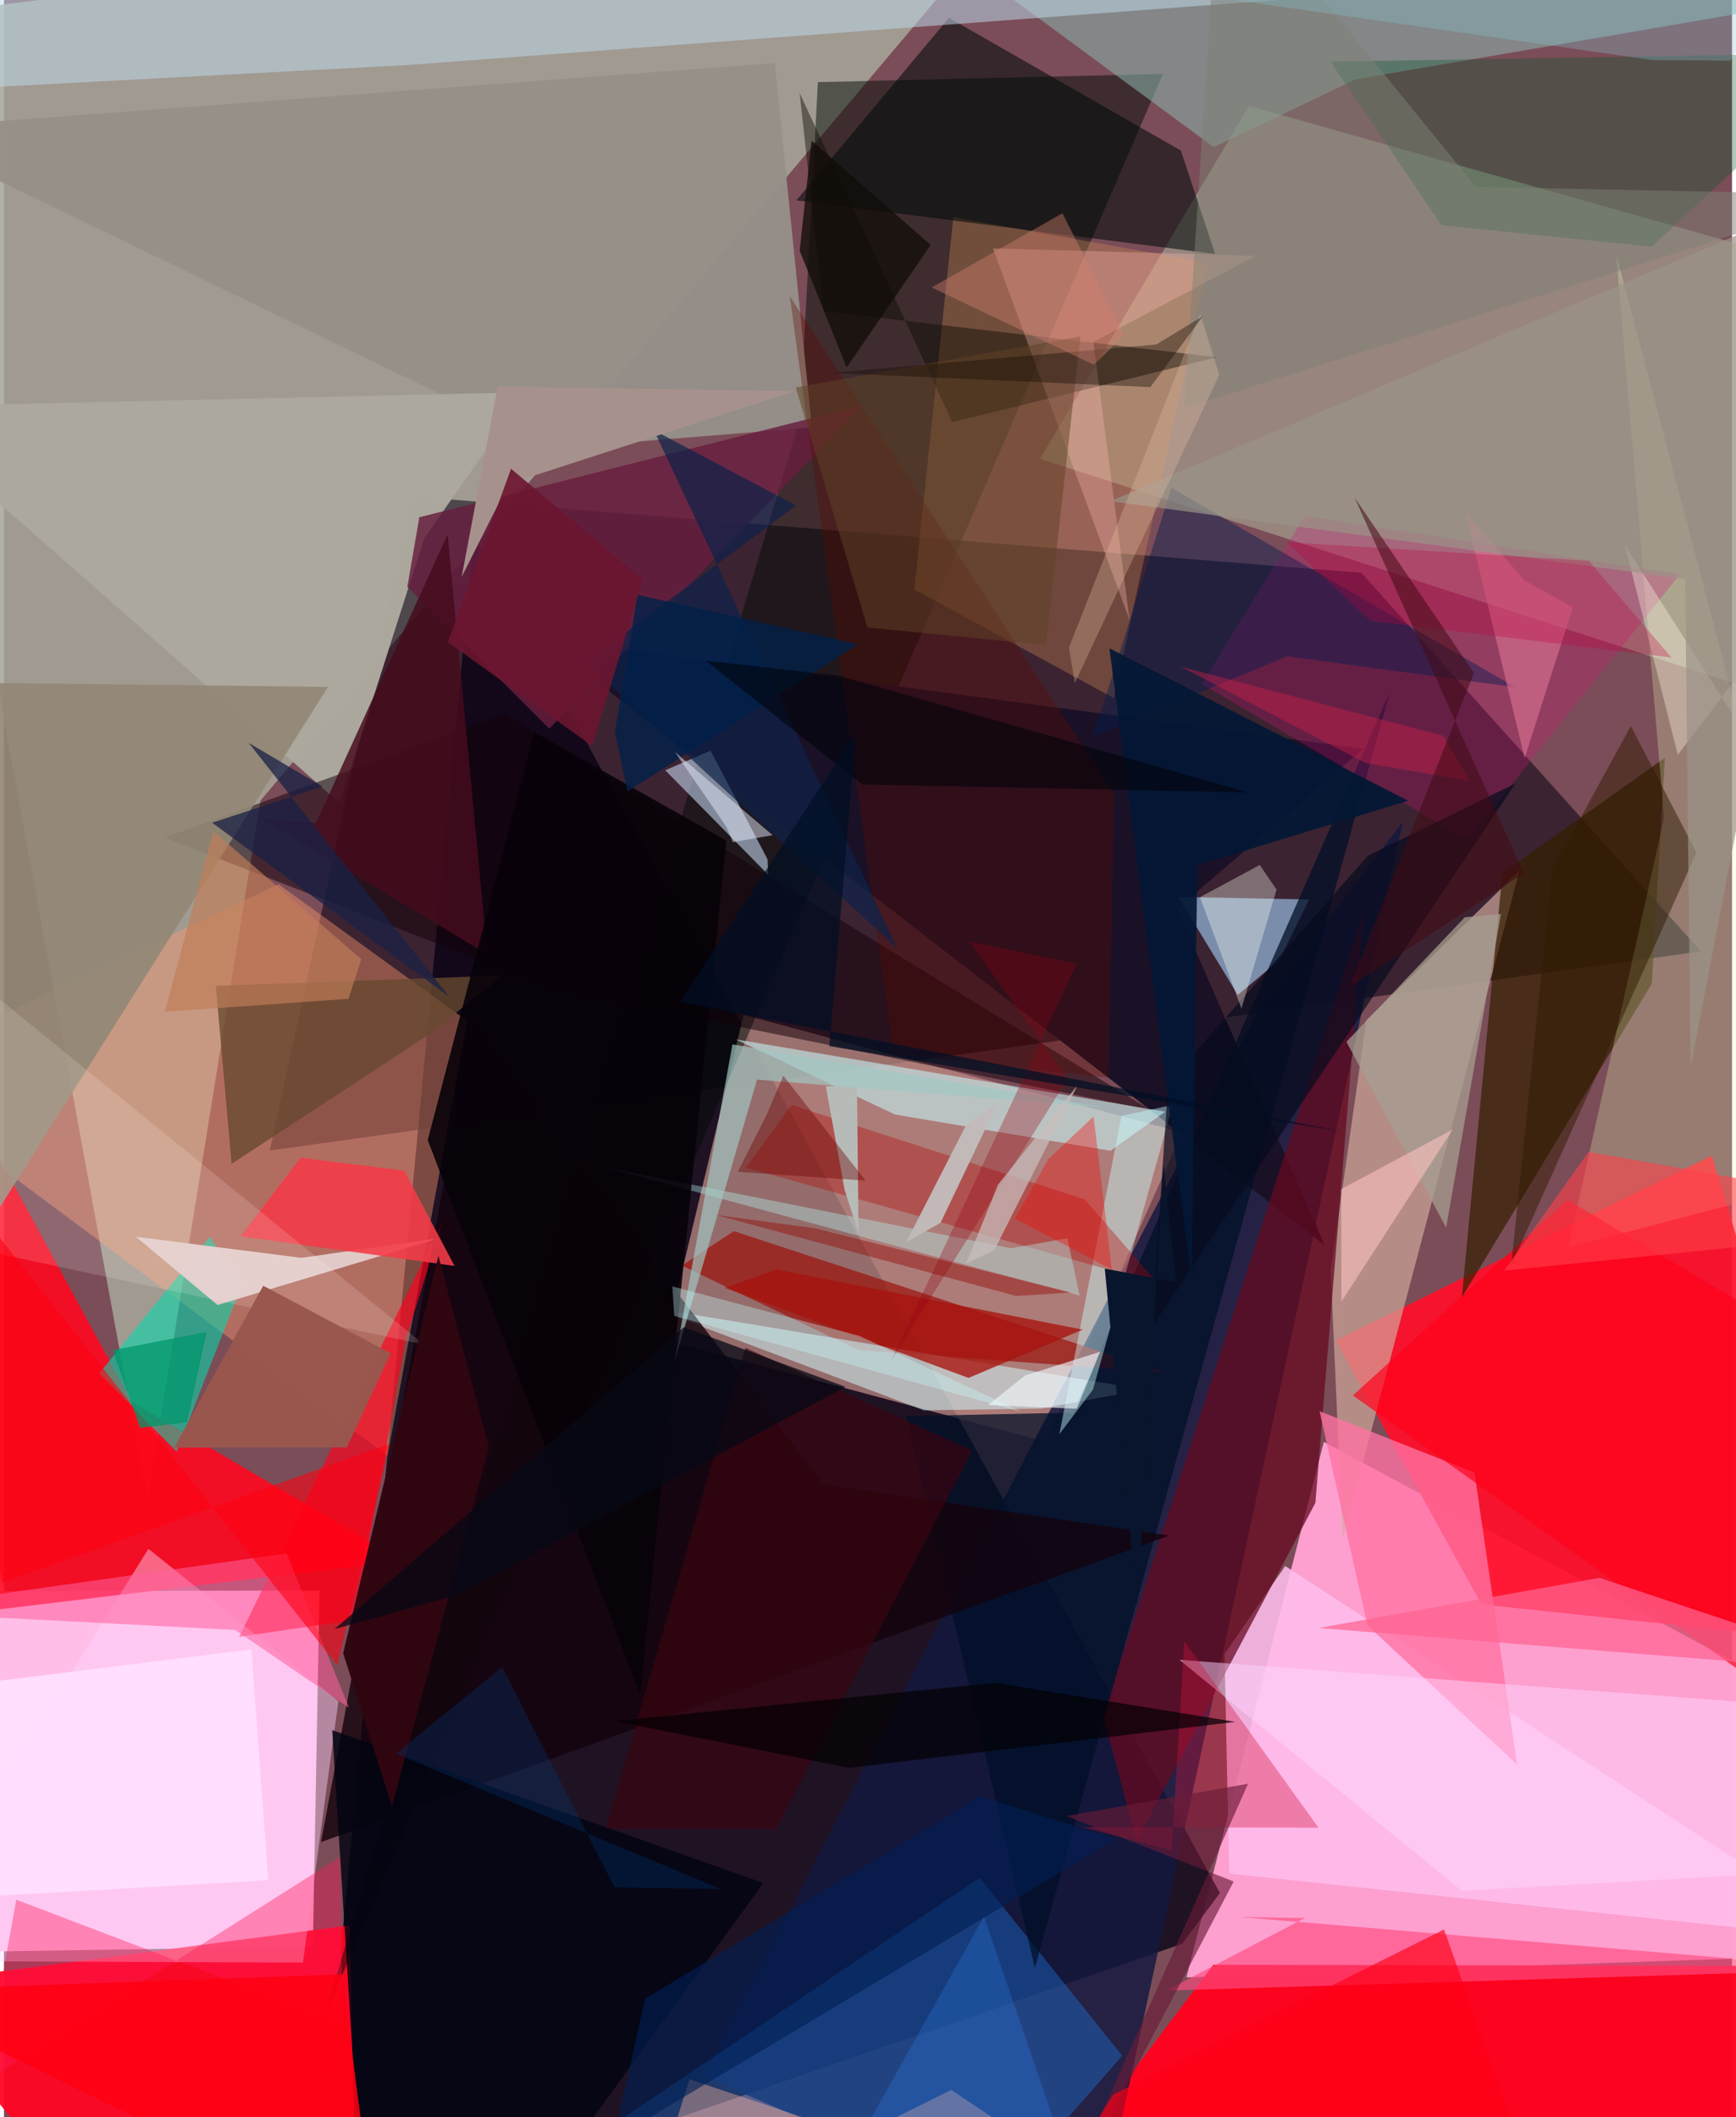 <svg xmlns="http://www.w3.org/2000/svg" width="228" height="278" viewBox="0 0 836 1024"><path fill="#7b4d58" d="M0 0h836v1024H0z"/><path fill="#ffa0d0" fill-opacity=".988" d="M898 945.221l-325.957 11.184 66.472-259.017L898 836.51z"/><path fill="#0d0718" fill-opacity=".831" d="M149.677 1085.312L569.99 940.153l18.256-24.588-361.029-655.75z"/><path fill="#ffbee8" d="M-62 769.608l214.65-.303-3.21 172.18L-62 944.739z"/><path fill="#a6a59a" fill-opacity=".871" d="M-62 10.047L69.393 726.262l54.721-339.06L503.2-62z"/><path fill="#080011" fill-opacity=".541" d="M197.183 240.071l-68.568 316.393 692.316-96.355-164.25-183.036z"/><path fill="#ff0e29" fill-opacity=".925" d="M644.301 648.349l70.498 127.655L898 795.37l-71.782-236.451z"/><path fill="#ff031e" fill-opacity=".973" d="M585.04 950.317L482.465 1086l355.695-53.763 5.824-81.433z"/><path fill="#bf8e86" fill-opacity=".725" d="M357.842 490.848L320.03 648.14l183.635 49.128 66.281-149.554z"/><path fill="#121840" fill-opacity=".82" d="M676.8 397.477l-69.566 90.37-268.894 516.318L527.52 1086z"/><path fill="#fe071f" fill-opacity=".902" d="M-62 450.358l123.846 227.68 131.063 76.911L-62 785.542z"/><path fill="#ff0623" fill-opacity=".949" d="M170.492 1077.576l-3.213-146.358-216.32 28.57 59.515 73.264z"/><path fill="#b8c6aa" fill-opacity=".459" d="M602.335 51.227L501.241 221.903 858.735 337.51 898 134.755z"/><path fill="#000b06" fill-opacity=".49" d="M393.77 39.733l-8.683 162.818-230.136 772.833L560.685 35.749z"/><path fill="#ff996e" fill-opacity=".42" d="M132.895 427.69L-62 519.585l247.56 184.613 38.592-210.38z"/><path fill="#febded" fill-opacity=".878" d="M619.836 757.419l-29.34 42.588 2.263 106.188L898 938.55z"/><path fill="#d4ab9d" fill-opacity=".667" d="M641.845 614.412l5.784 129.906L733.104 421.2l-74.022 72.329z"/><path fill="#1f89ff" fill-opacity=".329" d="M284.345 1034.62l226.651-6.136 29.97-34.184-68.91-86.126z"/><path fill="#1b1228" fill-opacity=".996" d="M259.697 308.723L638.882 602.2l-71.281-162.65 90.017-77.387z"/><path fill="#351f00" fill-opacity=".706" d="M724.89 422.293l78.587-55.757-6.29 109.269-91.92 151.698z"/><path fill="#9c1610" fill-opacity=".737" d="M327.926 612.114l25.163-16.66 208.465 68.431-148.221-10.89z"/><path fill="#9dc9ee" fill-opacity=".639" d="M631.354 435.077l-63.233-1.292 28.767 47.423 20.004-16.697z"/><path fill="#cb8954" fill-opacity=".361" d="M440.394 285.103l18.902-180.09 123.315 22.194-45.668 210.446z"/><path fill="#66091f" fill-opacity=".741" d="M634.433 726.887l23.324-285.939L531.703 829.49l16.249 60.884z"/><path fill="#8cb5ae" fill-opacity=".553" d="M862.097 2.697L404.35-62 585.244 71.145l68.732-32.812z"/><path fill="#969089" fill-opacity=".965" d="M-53.994 62.465L372.901 30.52l17.954 176.183-125.4 10.214z"/><path fill="#fe001d" fill-opacity=".659" d="M212.79 589.379l-18.541 58.696-24.405 135.354-56.063 8.228z"/><path fill="#cef0f4" fill-opacity=".557" d="M313.455 632.521l238.147 39.596-49.872 9.167-56.641.84z"/><path fill="#aca89e" fill-opacity=".996" d="M203.286 260.412l-40.882 128.001-217.638-191.631 307.954-7.065z"/><path fill="#000f27" fill-opacity=".741" d="M517.17 683.266l153.38-348.744L498.717 951.77l-62.232-266.852z"/><path fill="#eaffb8" fill-opacity=".263" d="M756.745 603.332l46.384-207.748-23.257-273.15 116.954 444.179z"/><path fill="#00dcad" fill-opacity=".565" d="M99.644 598.153l15.226 23.698-31.328 80.281-37.436-37.845z"/><path fill="#13000a" fill-opacity=".51" d="M77.8 405.113l164.468-59.722 312.509 191.566-288.191-58.376z"/><path fill="#010c09" fill-opacity=".569" d="M383.337 96.925l73.84-88.315 112.169 64.218 16.577 50.022z"/><path fill="#bed7e9" fill-opacity=".533" d="M676.654-4.509L-62-62V45.12l256.547-13.637z"/><path fill="#cbdff9" fill-opacity=".565" d="M369.395 415.589l-27.576-52.518-21.908 9.486 49.827 50.535z"/><path fill="#c6f7f8" fill-opacity=".573" d="M353.92 502.683l207.887 35.007-26.509 18.904-104.104-17.508z"/><path fill="#e1cac9" fill-opacity=".988" d="M63.812 598.174l39.527 33.01 107.894-32.508-67.324 9.704z"/><path fill="#13030d" fill-opacity=".816" d="M226.949 495.793l-73.559 395.17L563.642 742.74l-167.24-24.85z"/><path fill="#ff72a2" fill-opacity=".788" d="M659.646 786.181l-23.201-103.649 74.944 29.672 20.603 141.192z"/><path fill="#928776" fill-opacity=".91" d="M-58.446 329.709l215.25 2.51-176.42 279.683-22.242 316.193z"/><path fill="#671e3f" fill-opacity=".831" d="M200.95 250.18l-5.801 33.65 68.67 68.61 151.909-156.518z"/><path fill="#d4147c" fill-opacity=".271" d="M629.266 249.55l181.576 28.172-102.958 128.623-128.325-75.507z"/><path fill="#00522b" fill-opacity=".318" d="M797.154 119.31L695.4 108.936l-53.652-79.101L898 25.556z"/><path fill="#ffd4ff" fill-opacity=".439" d="M144.641 949.236l-198.97-.762L69.89 749.11l91.907 73.696z"/><path fill="#f33b47" fill-opacity=".886" d="M217.974 612.289l-103.521-14.325 29.071-38.03 50.103 6.229z"/><path fill="#c9fefd" fill-opacity=".439" d="M540.64 539.701l-30.05 153.945 16.277-21.637 38.591-137.6z"/><path fill="#020411" fill-opacity=".831" d="M171.107 1033.116L240.268 1086l127.045-175.221-208.516-73.983z"/><path fill="#674930" fill-opacity=".78" d="M110.126 562.916l95.438-62.484 35.479-28.606-138.555 4.99z"/><path fill="#ff4c81" fill-opacity=".655" d="M629.351 927.697l-67.079 35.082L898 952.537 598.02 927.19z"/><path fill="#5f0b00" fill-opacity=".333" d="M430.298 509.642l104.069 11.648 2.8-137.064-157-240.936z"/><path fill="#0b0900" fill-opacity=".443" d="M458.802 204.17L384.93 45.02l11.567 105.52 190.25 22.254z"/><path fill="#ffbbb2" fill-opacity=".322" d="M478.401 120.12l127.201 3.6-78.584 41.656 17.57 134.678z"/><path fill="#b40500" fill-opacity=".345" d="M522.827 580.092l-141.85-45.703-21.936 30.317 199.174 56.083z"/><path fill="#ff001a" fill-opacity=".675" d="M876.055 651.18l-119.69-70.815-103.794 94.57L898 849.477z"/><path fill="#ff6290" fill-opacity=".722" d="M771.847 763.139L898 805.333l-53.284-1.132-208.756-16.792z"/><path fill="#ffd6ff" fill-opacity=".486" d="M705.24 914.519L568.63 802.784l289.41 21.666 36.769 79.486z"/><path fill="#0e2149" fill-opacity=".702" d="M314.464 208.153l117.652 250.465-150.677-138.403 101.794-75.734z"/><path fill="#ff1855" fill-opacity=".388" d="M162.685 898.087L-9.953 1007.262l15.924-88.44 157.635 59.981z"/><path fill="#d3113b" fill-opacity=".365" d="M635.951 883.983l-64.953-90.231-6.099 101.132-43.123-11.158z"/><path fill="#041d50" fill-opacity=".435" d="M620.788 317.459L731 332.354 564.8 235.89l-37.905 120.468z"/><path fill="#060b1e" fill-opacity=".694" d="M555.335 641.995l175.875-263.08-71.353 34.914-96.639 109.932z"/><path fill="#a7130d" fill-opacity=".776" d="M348.681 622.868l117.96 43.585 55.217-23.358-148.066-29.092z"/><path fill="#3a040f" fill-opacity=".671" d="M373.515 884.669l-82.321-.29 67.512-232.47 109.702 49.63z"/><path fill="#ff5f9c" fill-opacity=".557" d="M166.942 826.006l-55.037-37.654L-62 779.336l198.688-28z"/><path fill="#450b1c" fill-opacity=".827" d="M214.628 258.484l19.25 203.206-109.084-65.665 26.153 2.06z"/><path fill="#b7fffc" fill-opacity=".353" d="M290.401 564.49l196.813 39.254 27.222-4.84 5.938 27.716z"/><path fill="#070208" fill-opacity=".898" d="M307.793 819.664L205.014 551.433l51.55-197.34 92.887 52.468z"/><path fill="#301c00" fill-opacity=".49" d="M749.032 420.655L729.158 612.04l89.64-199.664-31.771-61.217z"/><path fill="#fffcf2" fill-opacity=".153" d="M-62 593.751l265.248 56.595L-62 434.542l56.41 67.073z"/><path fill="#b7bbb8" d="M397.605 525.442l15.043-.66.776 71.671-6.713-20.914z"/><path fill="#ffb698" fill-opacity=".396" d="M570.769 1086l-112.5-75.168L306.393 1086l25.255-80.345z"/><path fill="#a2c8c3" fill-opacity=".682" d="M364.33 522.206l-39.82 136.031 27.917-153.111 180.503 30.582z"/><path fill="#040003" fill-opacity=".706" d="M408.858 855.027l-113.53-22.556 184.42-18.528 116.011 18.863z"/><path fill="#031735" fill-opacity=".918" d="M679.299 387.269L534.785 313.56l39.847 306.985 2.667-202.058z"/><path fill="#002055" fill-opacity=".62" d="M472.137 868.81l65.685 20.695-242.894 145.06 15.204-67.858z"/><path fill="#e67998" fill-opacity=".549" d="M758.98 293.732l-23.316 72.972-28.62-118.95 28.52 32.998z"/><path fill="#5e4227" fill-opacity=".51" d="M520.777 162.702L504.06 312.009l-86.323-8.495-34.682-116.11z"/><path fill="#ff414b" fill-opacity=".596" d="M766.58 557.11l-40.791 57.43L898 597.17l-39.48-23.7z"/><path fill="#ff0010" fill-opacity=".58" d="M186.744 698.28l-25.48 107.19-188.186-238.4 25.87 198.43z"/><path fill="#300611" fill-opacity=".988" d="M187.693 873.629l46.87-173.559-24.39-92.714-46.066 192.252z"/><path fill="#a69d90" fill-opacity=".749" d="M649.46 503.896l57.233-60.229 17.487-1.586-26.493 151.687z"/><path fill="#f40501" fill-opacity=".349" d="M527.12 539.997l8.852 74.045-46.879-24.607 16.104-28.774z"/><path fill="#691c38" fill-opacity=".639" d="M594.907 910.027L502.707 1086l99.143-223.266-87.814 15.598z"/><path fill="#a7918d" d="M221.409 279.05l17.489-92.111 143.556 2.247-138.352 44.833z"/><path fill="#fff6e5" fill-opacity=".357" d="M784.108 263.499l90.913 142.796-9.536-114.401-55.724 73.187z"/><path fill="#fcfff6" fill-opacity=".341" d="M615.635 430.279l-8.112-11.92-28.926 15.583 20.073 53.85z"/><path fill="#ffdfff" fill-opacity=".965" d="M-62 820.334l181.717-22.547 8.158 111.58-129.225 7.467z"/><path fill="#9a9388" fill-opacity=".694" d="M813.335 280.077l2.598 236.298L898 88.395l-362.737 154.01z"/><path fill="#1a2146" fill-opacity=".753" d="M100.74 397.932L215.325 482 118.39 359.3l35.7 21.115z"/><path fill="#970311" fill-opacity=".31" d="M428.96 658.607l85.642-136.83-47.722-66.52 52.117 10.889z"/><path fill="#c1003e" fill-opacity=".294" d="M766.646 271.22l-146.136-8.988 40.697 38.06 145.479 17.735z"/><path fill="#f6bebc" fill-opacity=".647" d="M646.94 629.68l54.013-83.436-53.976 28.85-.05 161.115z"/><path fill="#7f8276" fill-opacity=".498" d="M898 94.225L571.053 197.34 587.955-62l124.09 152.345z"/><path fill="#c7fefe" fill-opacity=".349" d="M413.92 646.139l-90.585-23.95.946 14.271 167.923 46.416z"/><path fill="#86c8d6" fill-opacity=".302" d="M797.458 29.053l-221.8-31.88L898-62l-62.878 91.358z"/><path fill="#98574d" fill-opacity=".984" d="M125.421 621.869l61.686 32.692-21.248 45.513-83.541.092z"/><path fill="#2b7dec" fill-opacity=".275" d="M528.615 1086h36.138l-168.066-20.719L474.11 926.96z"/><path fill="#c6bebd" fill-opacity=".725" d="M480.855 573.036l38.595-48.285-40.29 79.807-13.663 6.553z"/><path fill="#110e0a" fill-opacity=".78" d="M384.951 121.27l5.75-53.279 57.603 50.479-40.597 59.228z"/><path fill="#ff0017" fill-opacity=".647" d="M491.239 1086H750.63l-53.969-152.796-160.028 79.892z"/><path fill="#c17c57" fill-opacity=".659" d="M166.662 483.09l-88.894 6.304 23.535-87.392 71.6 61.936z"/><path fill="#060814" fill-opacity=".749" d="M328.892 641.917l78.239 28.856-188.615 100.902-58.536 16.226z"/><path fill="#002049" fill-opacity=".784" d="M295.568 354.097l10.93-66.402 106.657 23.91-111.484 71.214z"/><path fill="#940501" fill-opacity=".427" d="M392.273 594.067l-47.693-6.405 145.123 39.177 26.4-1.72z"/><path fill="#00020a" fill-opacity=".569" d="M601.802 383.265L404.297 326.92l-64.872-7.397 75.66 59.876z"/><path fill="#ebc4aa" fill-opacity=".298" d="M578.709 151.745l-63.496 161.478 2.842 17.167 69.882-149.145z"/><path fill="#e4eafb" fill-opacity=".494" d="M352.642 407.324l-3.062-7.276-24.994-36.36 47.276 40.244z"/><path fill="#00397e" fill-opacity=".302" d="M346.85 913.668l-51.503-.826-54.308-106.519-51.471 41.846z"/><path fill="#c2baba" fill-opacity=".976" d="M480.334 534.4l-27.248 57.059-16.566 9.265 29.178-57.024z"/><path fill="#fe0012" fill-opacity=".851" d="M180.45 1086l-16.821-131.059L-62 962.918l143.183 69.666z"/><path fill="#f0f8fd" fill-opacity=".616" d="M530.306 653.79l-36.36 11.503-17.852 14.27 42.925 1.808z"/><path fill="#6c1530" fill-opacity=".902" d="M284.574 360.816l24.534-80.493-63.788-53.597-30.574 83.829z"/><path fill="#08162d" fill-opacity=".996" d="M560.894 562.936l6.1 57.221-34.443-6.586 15.645 163.537z"/><path fill="#150b04" fill-opacity=".388" d="M557.474 166.635l-157.513 13.742 154.638 6.861 25.462-34.383z"/><path fill="#00966b" fill-opacity=".745" d="M98.08 644.183l-9.54 43.705-22.694 2.72-13.238-37.524z"/><path fill="#d2806d" fill-opacity=".42" d="M512.083 103.125l29.809 59.266-14.6 14.05-78.51-37.405z"/><path fill="#cd2046" fill-opacity=".427" d="M696.291 355.843l12.91 21.895-50.417-8.678-89.53-46.625z"/><path fill="#000e24" fill-opacity=".714" d="M412.281 354.144L327.034 484.62l321.046 62.825-248.838-41.454z"/><path fill="#6c0300" fill-opacity=".408" d="M355.017 566.778l61.815 4.239-39.78-50.723-8.023 18.747z"/><path fill="#410a14" fill-opacity=".541" d="M653.396 240.673l81.901 181.752-84.37 55.01 60.24-151.935z"/></svg>
